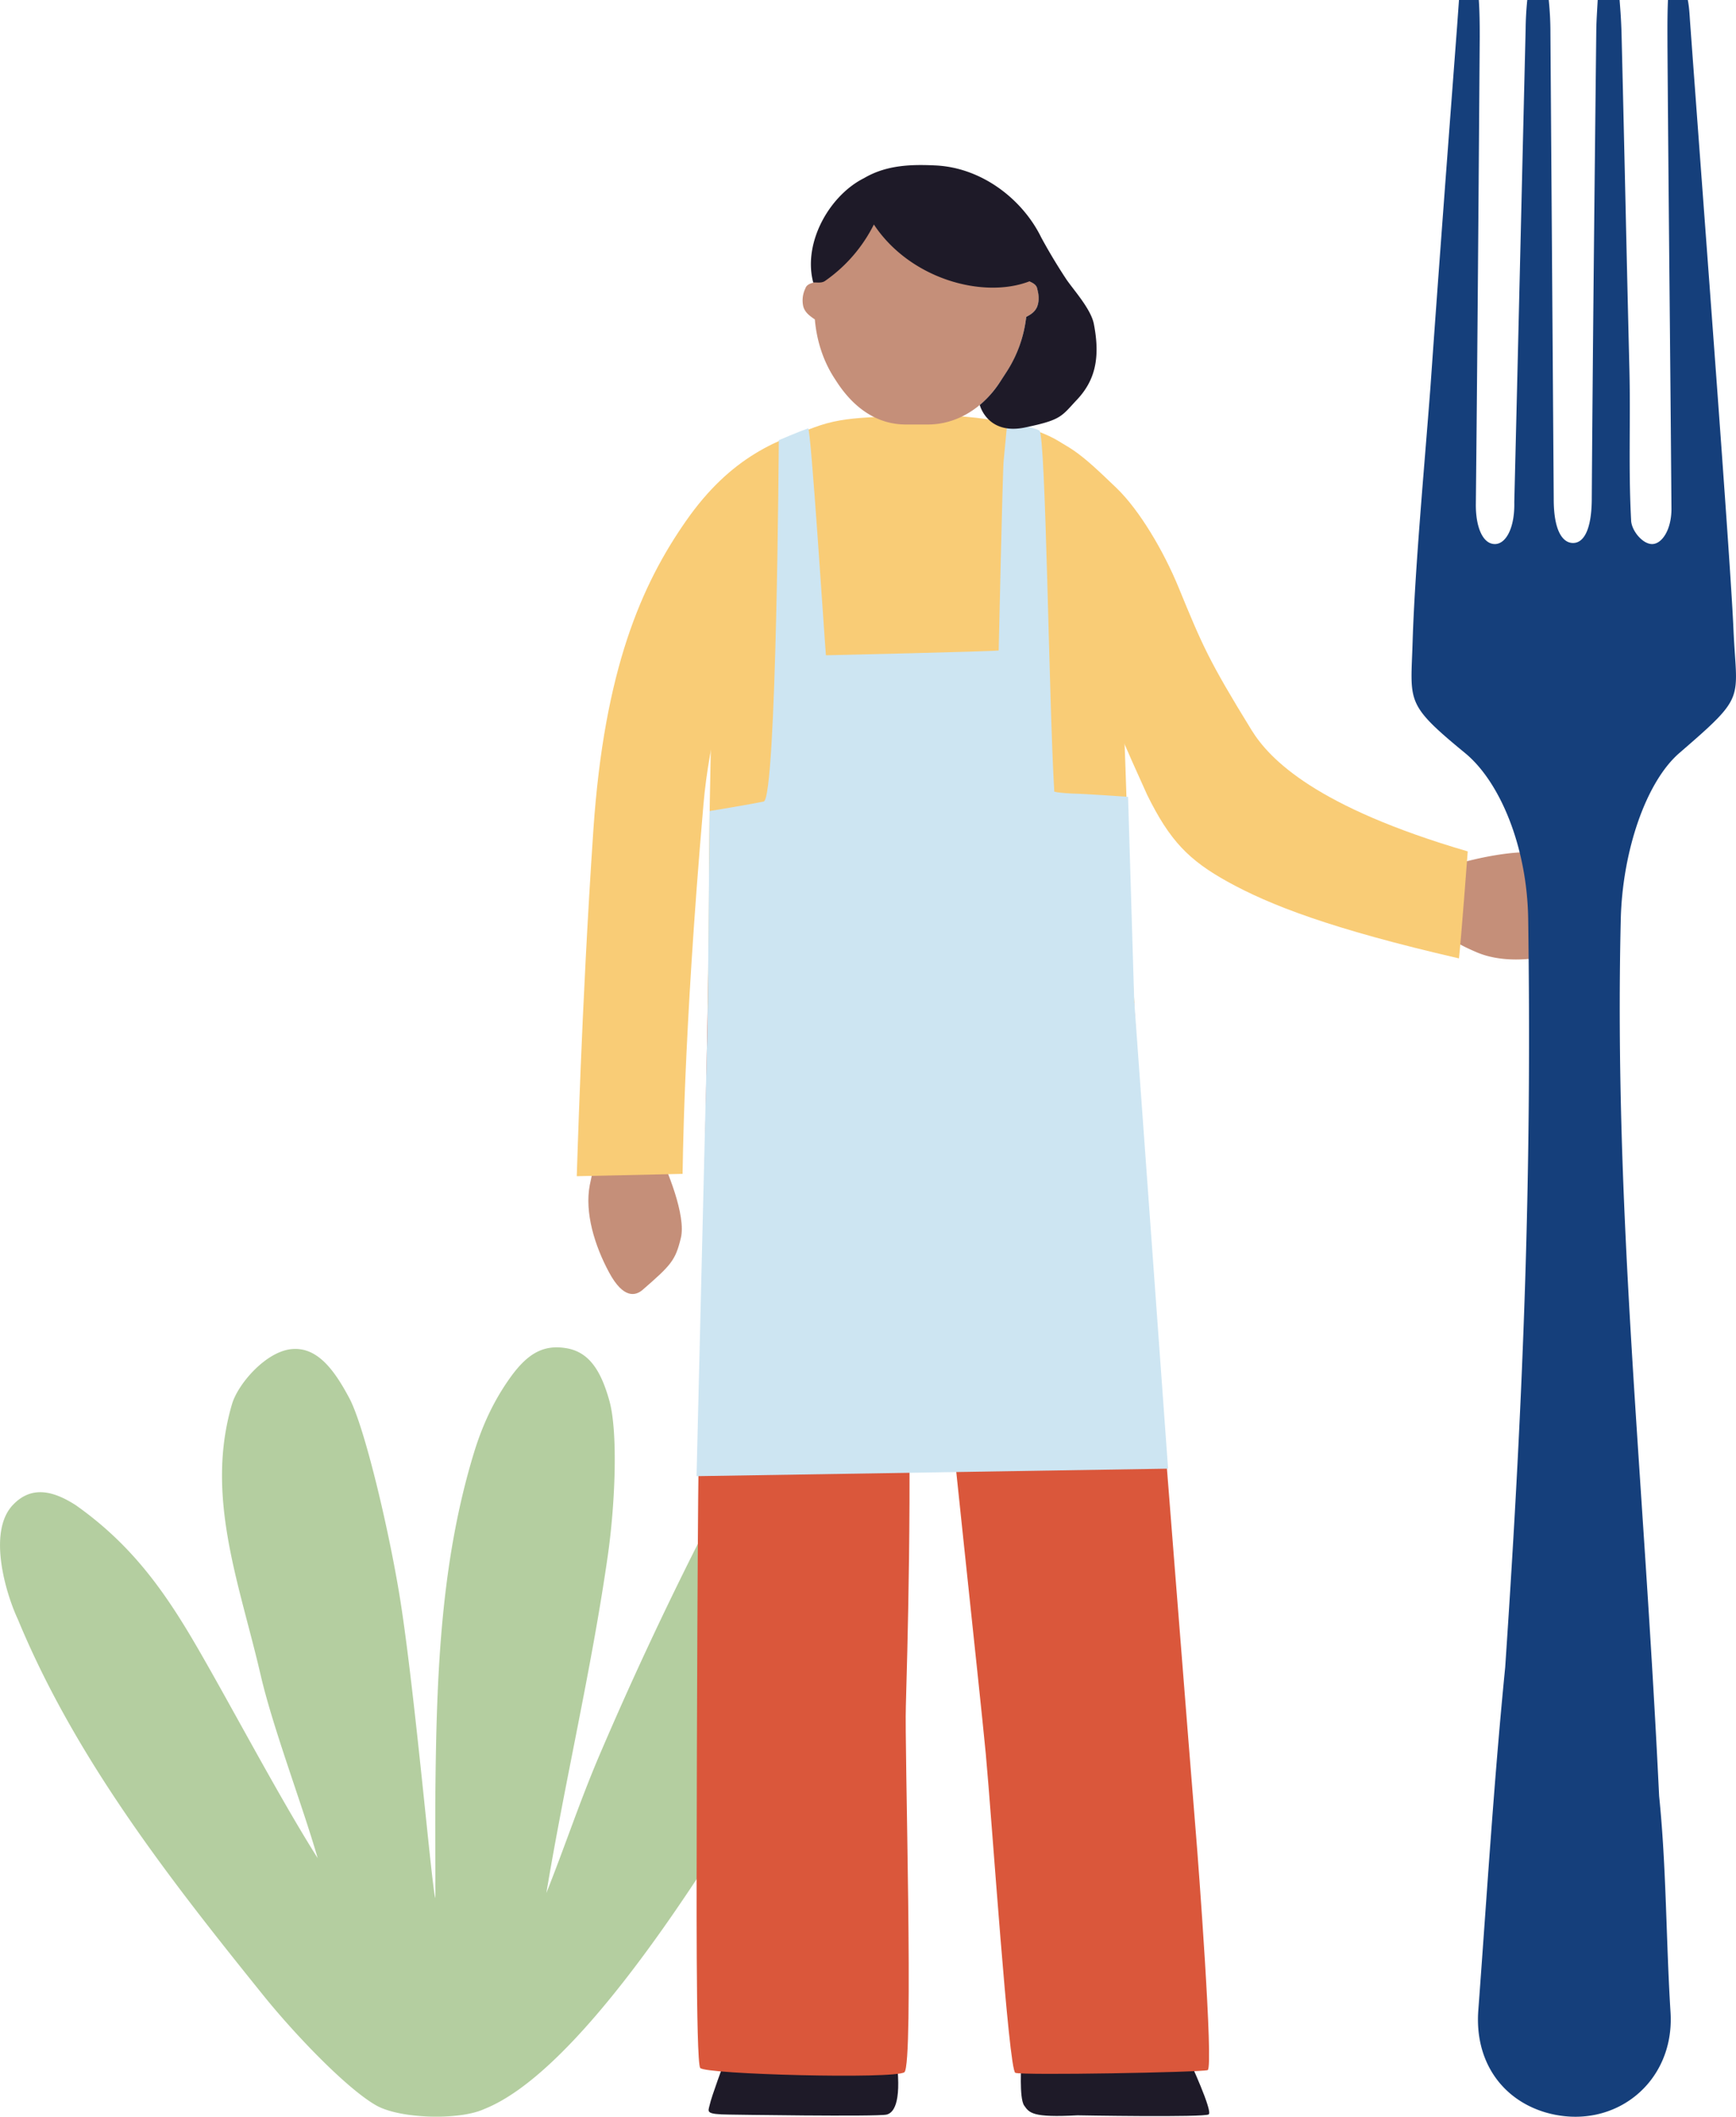 <svg viewBox="0 0 210 256" xmlns="http://www.w3.org/2000/svg">
  <path fill="#b4cea0" d="m52.67 229.52c0-4.65-.04-8.81 0-12.99.14-13.78.6-27.54 4.67-40.85.98-3.2 2.35-6.25 4.43-9.14 2.09-2.89 4-3.94 6.73-3.49 2.71.45 4.18 2.63 5.22 6.38s.72 12.45-.23 18.94c-1.97 13.66-5.1 26.8-7.4 40.58 2.34-5.87 4.16-11.46 6.68-17.27a445.86 445.86 0 0 1 12.7-27.04 33.57 33.57 0 0 1 7.16-9.77c1.29-1.25 4.52-3.61 7.66-2.34 1.72.7 2.56 3.15 2.75 4.92 1.55 14.43-4.66 26.94-11.87 38.86-7.9 13.06-21.77 34.44-32.57 38.75-3.03 1.4-10.14 1.2-13.04-.4-3.57-2-9.9-8.61-13.73-13.37-11.38-14.12-22.7-28.61-29.67-45.45-1.41-3-3.71-10.5-.63-13.8 2.36-2.53 5.13-1.61 7.64 0 6.8 4.81 10.79 10.43 14.86 17.49 4.22 7.3 9.81 17.94 14.4 25.2-1.81-6.3-5.43-15.77-6.9-22.15-2.53-10.96-6.77-21.58-3.46-32.78.73-2.45 4.1-6.35 7.22-6.64s5.18 2.58 6.97 5.94c1.8 3.37 4.75 15.67 6.13 24.22 1.83 11.49 3.88 35.42 4.27 36.2z"/>
  <path fill="#c58f79" d="m176.05 104.55c2.51-.77 9.18-2.31 11.97-.94 2.8 1.37 1.34 2.25.2 2.57-1.2.33-4.69 1.21-.15 2.31a14.2 14.2 0 0 1 5.55 2.62c.92.77.97 2.26-2.98 3.61-3.94 1.36-8.56 1.93-12.03.44-3.48-1.49-2.82-1.76-2.82-1.76z"/>
  <path fill="#f9cc76" d="m151.38 88.27c-5.17-8.4-5.92-10.19-8.8-17.2-1.8-4.4-4.75-9.4-7.54-12.07-4.13-3.95-6.03-5.82-10.78-6.86-2.7-.6-6.54 1.4-7.34 5.57s3.23 8.37 4.46 9.44c1.24 1.07 3.83 2.8 8.52 10.3 3.65 5.85 3.3 6.46 8.87 18.68 2.73 5.54 5.02 7.9 9.76 10.52 5.07 2.8 12.43 5.68 27.96 9.26.25-2.21 1.06-12.94 1.06-12.94-18.3-5.35-23.96-11.1-26.17-14.7z"/>
  <path fill="#c58f79" d="m79.63 139.27c1.04 2.1 3.4 7.75 2.73 10.46-.66 2.7-1.14 3.24-4.64 6.28-.8.68-2.28 1.15-4.04-2.12s-2.98-7.26-2.33-10.6c.65-3.33.98-2.78.98-2.78z"/>
  <path fill="#f9cc76" d="m106.11 57.24c-.06-1.95-1.35-7.44-6.54-5.84-5.35 1.64-11.11 3.73-16.62 11.65-5.3 7.61-9.84 17.82-11.17 37.3-1.47 21.68-1.98 41.58-2.01 41.9l12.8-.28c.03-.32.05-16.12 2.52-44.62.69-8.03 3-16.74 5.87-20.92 1.86-2.72 4.42-6.07 6.13-7.6 0 0 2.97-2.05 5.2-3.66 3.65-2.63 3.9-5.4 3.82-7.93z"/>
  <path fill="#1e1a28" d="m87.67 249.25s-1.63 4.36-1.82 5.32c-.19.84-.6 1.14 2.4 1.17 0 0 17.78.28 19 0 .8-.19 1.8-1.3 1.25-6.24l-20.84-.25zm35.88.28s-.28 4.19.33 5.1c.63.91 1 1.5 6.46 1.2 0 0 15.4.28 15.88-.12.49-.4-2.32-6.47-2.32-6.47z"/>
  <path fill="#da573b" d="m85.7 116.6c-.13 8.23-1 51.16-1.11 55.8-.2 4.64-.31 44.11-.31 48.5 0 4.37-.13 28.41.42 29.2.56.78 23.53 1.37 24.7.52s0-39.66.18-44.3c.12-4.65.86-27.58.12-46.27-.74-18.7.6-22.15 1.04-22.15.43 0 .81-.92 2.53 16.72 1.73 17.65 5.24 49.74 5.98 57.51.73 7.84 2.77 38.23 3.57 38.56s22.54-.06 23.27-.33c.74-.26-1.17-25.62-1.41-28.43-.25-2.8-5.17-65.15-5.42-68.49-.24-3.33-2.46-38.16-2.46-38.16s-25.99.06-28.2.26c-2.28.13-22.9 1.05-22.9 1.05z"/>
  <path fill="#cde5f2" d="m84.26 178.53 1.38-57.06 51.52-1.03 4.14 57.18z"/>
  <path fill="#f9cc76" d="m136.56 105.84c.03 6.47.52 12.71.65 15.45 0 0-26.28 2.62-37.08 1.32 0 0-13.8-.61-14.52-.61 0 0 .17-11.36.16-17.82.1-9.86.29-18.24.55-25.3.26-7.05-.64-20.8 8.48-25.5 5.7-2.95 7.35-2.76 15.29-3.15 6.49-.26 15.7.73 19.43 4.2 4.79 4.37 5.36 13.8 6.02 22.84.44 10.2.77 20.08 1.03 28.57z"/>
  <path fill="#cde5f2" d="m85.6 123.54.24-25.45s4.97-.82 6.54-1.15c1.57-.32 1.83-43.7 1.83-43.7s2.29-.99 3.55-1.43c.33-.1 1.96 25.23 2.15 27.44 0 0 19.99-.45 20.9-.58 0 0 .47-21.6.6-22.96l.44-4.6s3.1.5 3.88.96 1.15 32.74 1.8 43.6c0 0-.38.16 2.09.3 1.64.03 6.84.4 6.84.4l.79 26.24-51.64.93z"/>
  <path fill="#c58f79" d="m125.47 34.91c-.08-.44-.47-.68-.92-.87.18-3.57-.56-5.84-2.15-8.13-1.34-1.92-3.2-3.84-5.81-4.77-2.32-.83-8-.6-10.27.31-5.45 2.07-7.6 7.13-7.88 12.72-.47.12-.88.29-1.01.7a3.3 3.3 0 0 0 -.26 2.19c.18.63.59 1.03 1.4 1.57.22 2.6 1.04 5.09 2.39 7.15l.28.43c2.12 3.24 4.95 5.13 8.34 5.13h2.67c3.37 0 6.57-1.87 8.69-5.1l.84-1.27a15.4 15.4 0 0 0 2.36-6.66c.7-.35 1.08-.67 1.31-1.2.3-.75.23-1.44.03-2.2z"/>
  <path fill="#1e1a28" d="m132.32 39.18c-.36-1.88-2.64-4.32-3.42-5.54a68.3 68.3 0 0 1 -2.94-4.91c-2.26-4.63-7.18-8.45-12.77-8.72-2.88-.14-5.93-.08-8.66 1.53-.02 0 .01-.01 0 0-3.97 1.98-7.09 7.22-6.32 11.86.04.25.1.5.16.76.46-.02.98.1 1.4-.16a18.26 18.26 0 0 0 5.94-6.85c4.4 6.64 13.28 9.02 18.83 6.87v.02c.46.2.85.43.93.88.2.75.27 1.45-.02 2.2-.24.53-.62.85-1.31 1.2a15.38 15.38 0 0 1 -2.38 6.66l-.84 1.29a12.39 12.39 0 0 1 -2.4 2.71c.16.56 1.27 3.59 5.47 2.72 4.44-.92 4.38-1.33 6.3-3.37 2.1-2.24 2.86-4.91 2.03-9.15z"/>
  <path fill="#153f7b" d="m204.17 0c.18.91.21 1.78.28 2.73 1.78 24.41 4.87 64.8 5.24 73.33.38 8.76 1.68 7.91-6.53 15-4.06 3.51-6.9 11.88-7.1 20.14-.83 35.52 2.75 66.63 4.64 106.01.89 8.67.83 17.42 1.38 26.16.54 8.61-7 14.48-15.15 12.1-5.28-1.58-8.57-6.22-8.1-12.37 1.03-13.8 1.88-27.66 3.25-41.46 2.35-34.75 3.2-60.58 2.78-90.57-.14-8.67-3.41-16.53-7.64-20-7.3-6-6.56-6.12-6.34-13.43.27-8.74 1.4-20.88 2.16-30.85 1.02-14.53 2.12-29 3.22-43.58l.23-3.21h2.4c.1 1.53.11 3 .11 4.5-.14 19-.27 37.41-.47 56.4-.04 2.82.83 4.9 2.3 4.9 1.33 0 2.42-1.93 2.35-5.07.48-19.4.9-37.78 1.37-57.11a39 39 0 0 1 .2-3.62h2.6c.14 1.4.2 2.66.2 3.96l.4 56.35c-.01 3.91 1.09 5.36 2.34 5.36s2.2-1.5 2.26-5.08c.13-19 .34-38.05.55-57.04.03-1.32.1-2.2.17-3.55h2.65c.12 1.6.17 2.2.23 3.9.34 13.66.62 27.32.96 40.98.14 6.15-.13 11.83.2 17.98-.01 1.23 1.35 2.94 2.54 2.94 1.2 0 2.4-1.78 2.34-4.46-.14-19.13-.35-36.67-.48-55.8 0-1.3-.03-3.56.06-5.54h2.4z"/>
</svg>